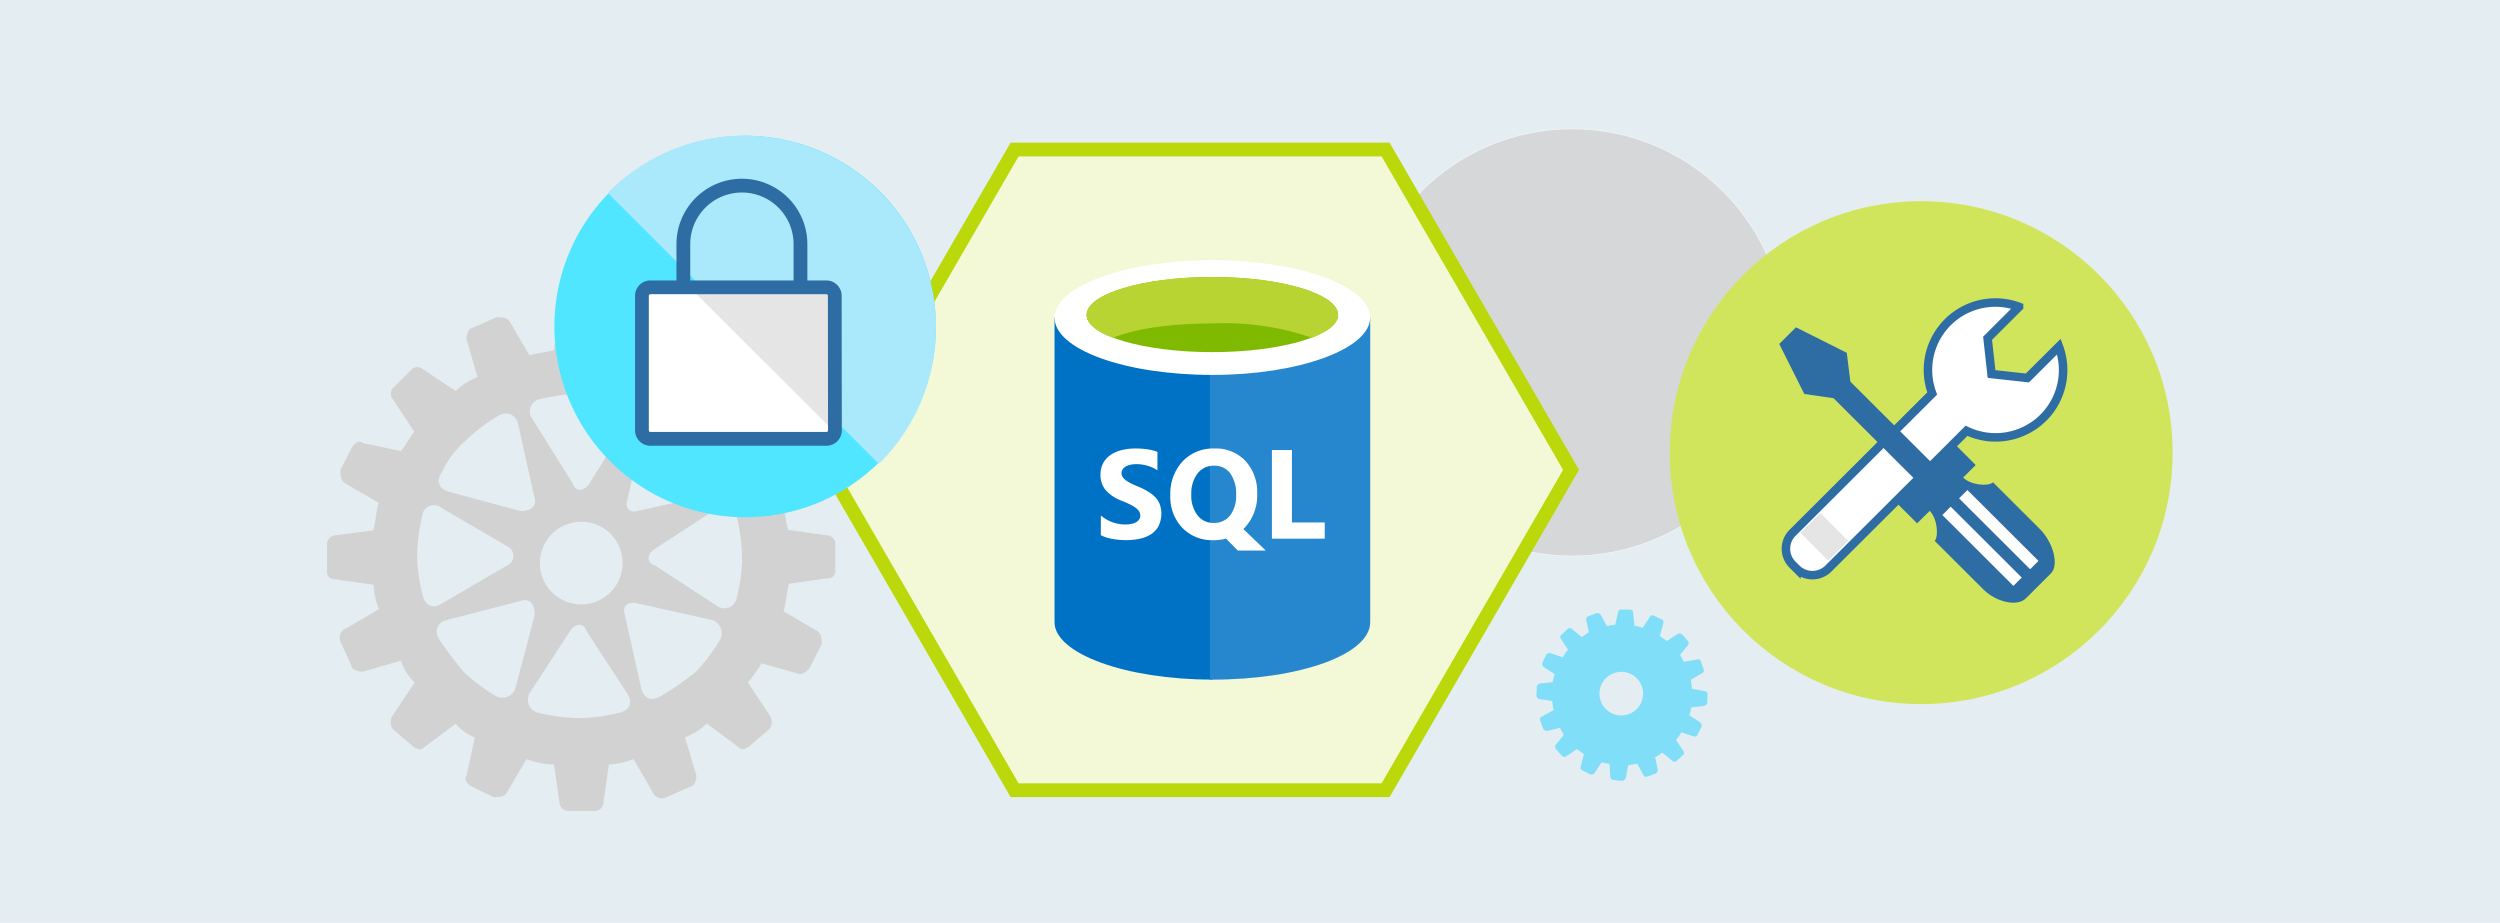 <svg xmlns="http://www.w3.org/2000/svg" viewBox="0 0 298 110"><title>3 - database-design</title><g id="background_blue" data-name="background blue"><rect width="298" height="110" fill="#e4edf1"/></g><g id="Shapes"><circle cx="187.393" cy="40.817" r="25.457" fill="#d2d2d2" stroke="#fff" stroke-linecap="round" stroke-linejoin="round" stroke-width=".066" opacity=".8" transform="translate(146.381 228.168) rotate(-89.94)" style="isolation:isolate"/><path fill="#d2d2d2" d="M98.553,63.81l-4.591-.641c-.328-.977-.328-1.954-.649-2.923l3.934-2.275a1.19,1.19,0,0,0,.7-1.533c-.014-.037-.03-.074-.047-.109l-1.306-2.6c0-.649-.649-.977-1.306-.977l-4.557,1.3a7.077,7.077,0,0,0-1.643-2.6l2.6-3.9a.985.985,0,0,0,0-1.3L89.413,43.97a.994.994,0,0,0-1.306,0l-3.876,2.595c-.649-.649-1.643-.977-2.275-1.642l.977-4.55c.329-.328,0-.977-.649-1.3l-2.6-.977a1.428,1.428,0,0,0-1.642.328l-2.275,3.9c-.978-.329-1.955-.329-3.285-.649L71.83,37.13a1.036,1.036,0,0,0-.977-.978H67.568a1.034,1.034,0,0,0-.977.978l-.551,4.582c-.977.328-1.954.328-2.931.649l-2.275-3.9c-.329-.649-.977-.649-1.643-.649l-2.931,1.3c-.329,0-.649.648-.649,1.3l1.306,4.55a7.079,7.079,0,0,0-2.6,1.642L50.4,44A.994.994,0,0,0,49.1,44l-2.274,2.274a.986.986,0,0,0,0,1.3L49.4,51.492c-.648.649-.977,1.642-1.642,2.275L43.2,52.79c-.328-.329-.977,0-1.306.648l-1.314,2.579c0,.649,0,1.3.649,1.642l3.909,2.275c-.328.977-.328,2.275-.649,3.285l-4.525.591a1.035,1.035,0,0,0-.977.977v3.285a.862.862,0,0,0,.73.977.852.852,0,0,0,.247,0l4.558.649a9.476,9.476,0,0,0,.649,2.923L41.264,74.9a1.19,1.19,0,0,0-.7,1.533c.014.037.03.074.047.109l1.306,2.874c0,.329.649.649,1.306.649l4.557-1.3a7.085,7.085,0,0,0,1.643,2.6l-2.6,3.9a1.454,1.454,0,0,0,0,1.643L49.1,88.864c.329.329.978.649,1.306.329l3.909-2.924a5.856,5.856,0,0,0,2.275,1.643l-.977,4.549c-.329.328,0,.977.649,1.3l2.578,1.257c.649,0,1.306,0,1.643-.649l2.274-3.884a9.65,9.65,0,0,0,3.285.649l.649,4.549a1.035,1.035,0,0,0,.977.977h3.285a1.035,1.035,0,0,0,.978-.977l.648-4.549a9.525,9.525,0,0,0,2.932-.649l2.275,3.9a1.19,1.19,0,0,0,1.533.7.967.967,0,0,0,.109-.047l2.932-1.3c.329,0,.649-.649.649-1.3l-1.363-4.557a7.085,7.085,0,0,0,2.6-1.643l3.909,2.924c.329.328.977,0,1.306-.329l2.275-1.954a1.454,1.454,0,0,0,0-1.643l-2.6-3.9a13.763,13.763,0,0,0,1.643-2.275l4.558,1.3a1.741,1.741,0,0,0,1.3-.978l1.306-2.6c0-.648,0-1.3-.649-1.642l-3.909-2.275c.329-.977.329-1.954.649-3.284l4.558-.649a.862.862,0,0,0,.977-.73.852.852,0,0,0,0-.247V64.664A1.034,1.034,0,0,0,98.553,63.81ZM87.811,71.291a1.495,1.495,0,0,1-2.275.977L78.047,67.39c-.978-.328-.978-1.3,0-1.954l7.489-4.878a1.642,1.642,0,0,1,2.192.769,1.554,1.554,0,0,1,.083.208,23.668,23.668,0,0,1,.649,4.878A19.935,19.935,0,0,1,87.811,71.291ZM85.857,56.657a1.5,1.5,0,0,1-.978,2.275l-8.787,1.954c-.977.329-1.642-.328-1.306-1.3l1.93-8.77c.329-1.3,1.306-1.643,2.275-.977A21.44,21.44,0,0,1,82.9,52.765a21.443,21.443,0,0,1,2.932,3.9ZM64.4,47.567a23.806,23.806,0,0,1,4.878-.649,23.806,23.806,0,0,1,4.878.649,1.5,1.5,0,0,1,.961,2.283l-4.878,7.8c-.649.977-1.643.977-1.955,0L63.4,49.85a1.495,1.495,0,0,1,1-2.283Zm9.764,18.887a4.927,4.927,0,1,1-4.216-4.216A4.882,4.882,0,0,1,74.162,66.454ZM59.471,49.521a1.494,1.494,0,0,1,2.274.977L63.7,59.277c.328.977-.329,1.642-1.643,1.642L53.6,58.645c-1.306-.329-1.643-1.3-.978-2.275a11.754,11.754,0,0,1,2.932-3.9A21.486,21.486,0,0,1,59.471,49.521ZM50.38,70.971a19.887,19.887,0,0,1-.649-4.878,23.668,23.668,0,0,1,.649-4.878,1.4,1.4,0,0,1,2.274-.649l7.81,4.55a1.248,1.248,0,0,1,0,2.274l-7.81,4.558C51.677,72.6,50.7,72.276,50.38,70.971Zm1.954,5.2a1.437,1.437,0,0,1,.977-2.275L62.1,71.619c.978-.328,1.643.329,1.643,1.643l-2.3,8.762a1.643,1.643,0,0,1-2.067,1.06A1.7,1.7,0,0,1,59.167,83a21.457,21.457,0,0,1-3.909-2.924,48.334,48.334,0,0,1-2.932-3.9Zm21.483,8.778a20.026,20.026,0,0,1-4.878.649,23.806,23.806,0,0,1-4.878-.649,1.641,1.641,0,0,1-1.056-2.068,1.673,1.673,0,0,1,.071-.182l4.878-7.481c.649-.977,1.642-.977,1.954,0L74.786,82.7c.649.977.329,1.954-.977,2.275ZM78.7,82.993c-.978.648-1.955.328-2.275-.978l-1.955-8.762c-.328-.977.329-1.642,1.643-1.3L84.9,73.91a1.643,1.643,0,0,1,1.06,2.067,1.7,1.7,0,0,1-.083.208,21.478,21.478,0,0,1-2.932,3.9,33.726,33.726,0,0,1-4.229,2.923Z"/><polygon fill="#f3f8d6" stroke="#bad80a" stroke-miterlimit="10" stroke-width="1.642" points="120.94 94.194 98.832 56.009 120.94 17.824 165.163 17.824 187.27 56.009 165.163 94.194 120.94 94.194"/><circle cx="229.005" cy="53.956" r="29.974" fill="#d1e55c"/><path fill="#80def9" d="M203.166,82.382l-1.507-.286a6.11,6.11,0,0,0-.117-1.062l1.284-.758a.4.4,0,0,0,.255-.5l-.011-.029-.34-.939a.34.34,0,0,0-.433-.208.306.306,0,0,0-.049.022l-1.534.26-.451-.838.929-1.12a.41.41,0,0,0,0-.531l-.722-.8a.491.491,0,0,0-.531,0l-1.236.812c-.266-.175-.579-.4-.844-.583l.409-1.555a.372.372,0,0,0-.2-.446l-.907-.419a.346.346,0,0,0-.478.1.282.282,0,0,0-.021.038l-.876,1.321a3.112,3.112,0,0,0-.965-.265l-.149-1.528a.37.37,0,0,0-.344-.4h-1.052c-.164-.059-.334.095-.392.254l-.345,1.56a3.217,3.217,0,0,0-.987.17l-.754-1.39a.529.529,0,0,0-.483-.186l-1,.393a.365.365,0,0,0-.239.424l.313,1.486c-.276.149-.563.409-.844.563l-1.2-.982a.35.35,0,0,0-.489.032l-.472.43-.265.244h0a.349.349,0,0,0-.069.477l.865,1.306a4.443,4.443,0,0,0-.637.9l-1.5-.5a.484.484,0,0,0-.5.25l-.424.907a.472.472,0,0,0,.2.531l1.268.817c-.122.324-.137.647-.265.971l-1.528.148a.479.479,0,0,0-.345.42l-.043.976a.472.472,0,0,0,.3.451l1.592.234a6.41,6.41,0,0,0,.164,1.093l-1.416.769a.345.345,0,0,0-.2.443.287.287,0,0,0,.018.04l.339.939a.532.532,0,0,0,.478.292l1.539-.366.451.838-.982,1.2a.532.532,0,0,0,.032.493l.727.791a.407.407,0,0,0,.483.079l1.295-.87c.265.175.578.409.844.584l-.393,1.507a.366.366,0,0,0,.2.44l.955.478a.469.469,0,0,0,.5-.143l.817-1.269c.329,0,.648.138.972.154l.09,1.592a.472.472,0,0,0,.419.345l1.03.1a.655.655,0,0,0,.4-.361l.291-1.512c.382-.037.711-.133,1.094-.17l.7,1.337a.377.377,0,0,0,.483.186l.939-.34a.444.444,0,0,0,.3-.477l-.313-1.481a3.819,3.819,0,0,0,.844-.562l1.205.982a.366.366,0,0,0,.517.013l.013-.013.679-.621.059-.053a.362.362,0,0,0,.021-.542l-.865-1.294a2.662,2.662,0,0,0,.637-.892l1.5.5a.37.37,0,0,0,.44-.2l.483-.955a.533.533,0,0,0-.143-.5l-1.322-.876a2.707,2.707,0,0,0,.207-.918l1.592-.2c.165-.048.335-.2.34-.313l.048-1.061a.372.372,0,0,0-.355-.388Zm-9.913,2.9a2.6,2.6,0,1,1,.005,0Z"/><g><path fill="#50e6ff" d="M111.561,39.035a22.739,22.739,0,1,1,0-.231Q111.563,38.92,111.561,39.035Z"/><path fill="#aae9fb" d="M111.561,39.035a22.741,22.741,0,0,1-6.808,16.259l-32.307-32.3a22.846,22.846,0,0,1,39.123,16.046Z"/></g><g><path fill="none" stroke="#2e6ca4" stroke-miterlimit="10" stroke-width="1.642" d="M88.435,22.127h0a6.98,6.98,0,0,1,6.981,6.98v4.927a6.98,6.98,0,0,1-6.981,6.98h0a6.98,6.98,0,0,1-6.98-6.98V29.107A6.98,6.98,0,0,1,88.435,22.127Z"/><path fill="#fff" d="M99.522,51.311a1.01,1.01,0,0,1-1.018,1H77.538a1.01,1.01,0,0,1-1.019-1h0V35.249a1.011,1.011,0,0,1,1.019-1H98.487a1.01,1.01,0,0,1,1.018,1h0Z"/><path fill="#e5e5e5" d="M99.842,35.381V51.87L82.276,34.313h16.5a1.068,1.068,0,0,1,1.067,1.068Z"/><path fill="none" stroke="#2e6ca4" stroke-miterlimit="10" stroke-width="1.642" d="M99.522,51.311a1.01,1.01,0,0,1-1.018,1H77.538a1.01,1.01,0,0,1-1.019-1h0V35.249a1.011,1.011,0,0,1,1.019-1H98.487a1.01,1.01,0,0,1,1.018,1h0Z"/></g><g><g><path fill="#fff" stroke="#2e6ca4" stroke-miterlimit="10" stroke-width="1.016" d="M243.565,49.79a8.018,8.018,0,0,0,1.856-8.479l-3.758,3.743-4.271-.472-.473-4.26,3.753-3.747A8.034,8.034,0,0,0,230.319,46.9L213.666,63.517a2.682,2.682,0,0,0,0,3.788l.473.472a2.7,2.7,0,0,0,3.8,0l16.47-16.425A8.067,8.067,0,0,0,243.565,49.79Z"/><polygon fill="#e5e5e5" points="214.612 63.517 216.985 61.151 220.307 64.464 217.934 66.83 214.612 63.517"/></g><g><path fill="#2e6ca4" d="M233.019,52.944l-2.492,2.485-9.966-9.939-.422-3.433-6.061-3.043L212.085,41l2.99,5.963,3.488.507,9.966,9.94-2.5,2.49,2.491,2.484,1.5-1.49c.936.933,1.068,3.042.6,3.585l5.8,5.781c1.525,1.521,4.042,2.084,5.059,1.07l2.99-2.982c1.017-1.014.234-3.742-1.307-5.279l-5.593-5.578c-.509.507-2.624.365-3.559-.568l1.494-1.491Z"/><polygon fill="#fff" points="231.525 61.39 232.521 60.396 240.992 68.844 239.996 69.838 231.525 61.39"/><polygon fill="#fff" points="233.519 59.405 234.515 58.412 242.986 66.86 241.99 67.853 233.519 59.405"/></g></g><g><rect width="41.247" height="50" x="123.69" y="31.009" fill-opacity="0"/><rect width="37.626" height="50" x="125.702" y="31.009" fill-opacity="0"/><path fill="#0072c6" d="M125.7,37.85V74.168c0,3.722,8.45,6.841,18.812,6.841V37.85Z"/><path fill="#0072c6" d="M144.213,81.009h.3c10.463,0,18.813-3.019,18.813-6.841V37.85H144.213V81.009Z"/><path fill="#fff" d="M144.213,81.009h.3c10.463,0,18.813-3.019,18.813-6.841V37.85H144.213V81.009Z" opacity=".15" style="isolation:isolate"/><path fill="#fff" d="M163.327,37.85c0,3.722-8.45,6.841-18.813,6.841S125.7,41.673,125.7,37.85c0-3.723,8.45-6.841,18.812-6.841S163.327,34.127,163.327,37.85Z"/><path fill="#7fba00" d="M159.5,37.548c0,2.414-6.74,4.426-14.99,4.426s-14.989-2.012-14.989-4.426c0-2.515,6.74-4.527,14.989-4.527S159.5,35.033,159.5,37.548Z"/><path fill="#b8d432" d="M156.386,40.264c2.012-.8,3.118-1.71,3.118-2.716,0-2.515-6.74-4.527-14.99-4.527s-14.989,2.012-14.989,4.527c0,1.006,1.207,2.012,3.118,2.716,2.717-1.106,7.042-1.71,11.871-1.71A31.888,31.888,0,0,1,156.386,40.264Z"/><rect width="41.247" height="22.133" x="123.69" y="48.111" fill-opacity="0"/><path fill="#fff" d="M131.22,63.8V61.445a4.6,4.6,0,0,0,1.392.81,4.528,4.528,0,0,0,1.518.265,3.318,3.318,0,0,0,.781-.081,1.828,1.828,0,0,0,.56-.221,1.015,1.015,0,0,0,.339-.339.861.861,0,0,0,.111-.427.919.919,0,0,0-.177-.553,1.867,1.867,0,0,0-.487-.449,4.824,4.824,0,0,0-.722-.4q-.42-.192-.906-.39A4.647,4.647,0,0,1,131.78,58.4a2.759,2.759,0,0,1-.6-1.8,2.749,2.749,0,0,1,1.231-2.395,4.02,4.02,0,0,1,1.326-.56,6.66,6.66,0,0,1,1.592-.184,9.148,9.148,0,0,1,1.459.1,5.587,5.587,0,0,1,1.179.3v2.2a3.467,3.467,0,0,0-.582-.324,4.107,4.107,0,0,0-.641-.229,4.79,4.79,0,0,0-.664-.14,4.657,4.657,0,0,0-.619-.044,3.1,3.1,0,0,0-.736.081,1.818,1.818,0,0,0-.56.214,1.049,1.049,0,0,0-.354.339.774.774,0,0,0-.125.435.853.853,0,0,0,.14.479,1.693,1.693,0,0,0,.4.4,4.687,4.687,0,0,0,.627.369c.245.118.523.241.832.368a8.632,8.632,0,0,1,1.135.568,3.934,3.934,0,0,1,.87.67,2.621,2.621,0,0,1,.552.862,3.407,3.407,0,0,1-.147,2.609,2.723,2.723,0,0,1-.906.972,4,4,0,0,1-1.341.531,7.687,7.687,0,0,1-1.607.162,9.043,9.043,0,0,1-1.658-.147A5.038,5.038,0,0,1,131.22,63.8Zm13.41.589a4.923,4.923,0,0,1-3.7-1.474,5.33,5.33,0,0,1-1.429-3.853,5.7,5.7,0,0,1,1.451-4.053,5.01,5.01,0,0,1,3.847-1.547,4.78,4.78,0,0,1,3.654,1.481,5.432,5.432,0,0,1,1.4,3.905,5.6,5.6,0,0,1-1.451,4.016c-.035.034-.067.069-.1.1s-.061.059-.1.088l2.675,2.572h-3.331l-1.4-1.422A5.913,5.913,0,0,1,144.63,64.392Zm.1-8.879a2.4,2.4,0,0,0-1.989.943,3.9,3.9,0,0,0-.737,2.483,3.839,3.839,0,0,0,.737,2.483,2.359,2.359,0,0,0,1.93.914,2.386,2.386,0,0,0,1.953-.884,3.838,3.838,0,0,0,.722-2.468,4.138,4.138,0,0,0-.7-2.557A2.27,2.27,0,0,0,144.733,55.513Zm13.175,8.7h-6.293V53.642H154v8.635h3.913Z"/></g></g></svg>